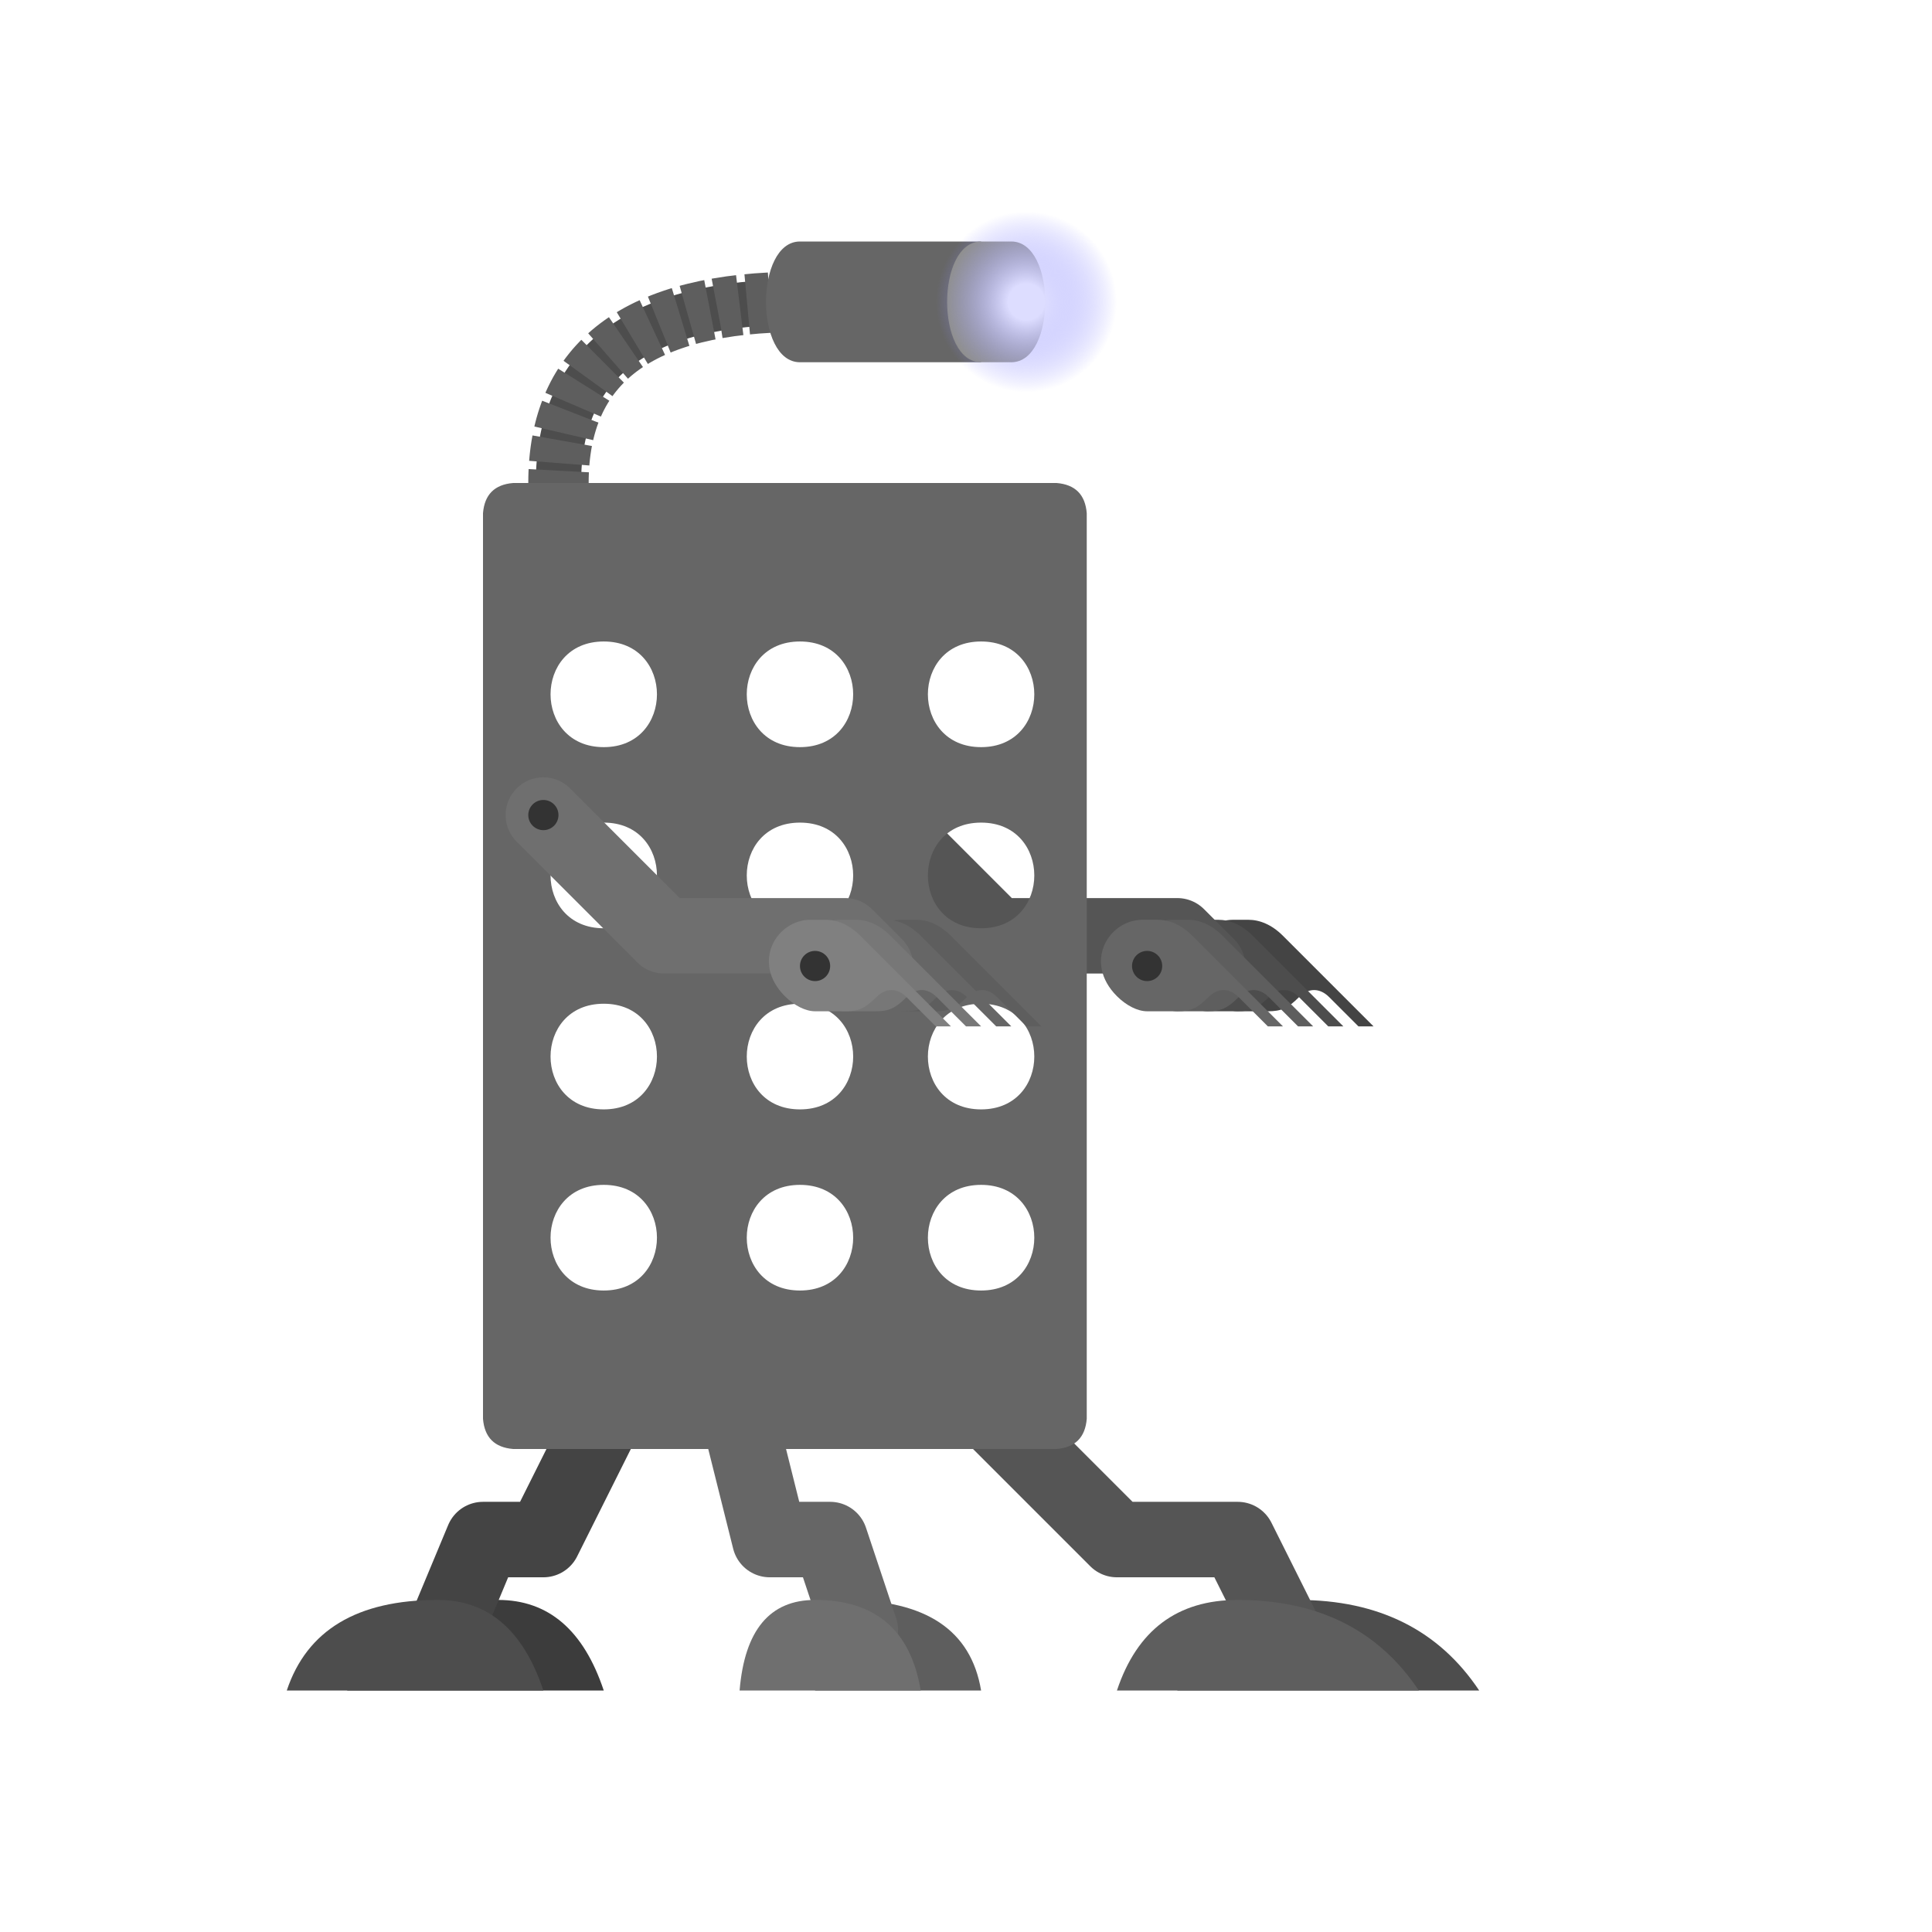 <svg xmlns="http://www.w3.org/2000/svg" viewBox="0 0 256 256">
	<defs>
		<style type="text/css">
			:root {
				--l-6: #333;
				--l-5: #3c3c3c;
				--l-4: #444;
				--l-3: #4d4d4d;
				--l-2: #555;
				--l-1: #5e5e5e;
				--l0: #666;
				--l1: #6f6f6f;
				--l2: #777;
				--l3: #808080;
				--l4: #888;
				--l5: #919191;
				--l6: #999;
				--met-1: #666;
				--met-2: #333;
				--met-3: #8f8f80;
			}/*
			#robot>*:not(.glow) {filter: url(#base2)}*/

			.l-6 {fill: #333} .line.l-6,.limb.l-6 {stroke: #333}
			.l-5 {fill: #3c3c3c} .line.l-5,.limb.l-5 {stroke: #3c3c3c}
			.l-4 {fill: #444} .line.l-4,.limb.l-4 {stroke: #444}
			.l-3 {fill: #4d4d4d} .line.l-3,.limb.l-3 {stroke: #4d4d4d}
			.l-2 {fill: #555} .line.l-2,.limb.l-2 {stroke: #555}
			.l-1 {fill: #5e5e5e} .line.l-1,.limb.l-1 {stroke: #5e5e5e}
			.l1 {fill: #6f6f6f} .line.l1,.limb.l1 {stroke: #6f6f6f}
			.l2 {fill: #777} .line.l2,.limb.l2 {stroke: #777}
			.l3 {fill: #808080} .line.l3,.limb.l3 {stroke: #808080}
			.l4 {fill: #888} .line.l4,.limb.l4 {stroke: #888}
			.l5 {fill: #919191} .line.l5,.limb.l5 {stroke: #919191}
			.l6 {fill: #999} .line.l6,.limb.l6 {stroke: #999}
	
			.fill, .met-1 {fill: #666}
			.line, .limb {stroke: #666}
			.met-2 {fill: #333}
			.line .met-2,.limb.met-2 {stroke: #333}
			.met-3 {fill: #8f8f80}
			.line.met-3, .limb.met-3 {stroke: #8f8f80}
			.line, .limb {fill: none}
			.limb {
				stroke-width: 10;
				stroke-linecap: round;
				stroke-linejoin: round;
			}
		</style>
		<radialGradient id="flash" r="50%">
			<stop offset=".2" stop-color="#ddf"/>
			<stop offset="1" stop-color="#88f" stop-opacity="0"/>
		</radialGradient>
		<filter id="base" primitiveUnits="objectBoundingBox">
			<feColorMatrix result="a"
				type="matrix"
				values="0 0 0 0 1
								0 0 0 0 1
								0 0 0 0 1
								0 0 0 1 0" />

			<feDiffuseLighting in="a" result="dif1"
					lighting-color="#888" diffuseConstant="2">
				<fePointLight x=".85" y="0" z="0.3"/>
			</feDiffuseLighting>
			<feComposite in="a" in2="dif1" result="l1"
					operator="arithmetic" k1="1" k2="0" k3="0"/>

			<feDiffuseLighting result="dif2"
					lighting-color="#8f8">
				<feDistantLight azimuth="45" elevation="0"/>
			</feDiffuseLighting>
			<feSpecularLighting in="SourceGraphic" result="spc2"
					lighting-color="#8f8" surfaceScale="1" specularExponent="5">
				<feDistantLight azimuth="45" elevation="-30"/>
			</feSpecularLighting>
			<feComposite in="a" in2="dif2" result="l2d"
					operator="arithmetic" k1="1" k2="0" k3="0"/>
			<feComposite in="a" in2="spc2" result="l2s"
					operator="arithmetic" k1="1" k2="0" k3="0"/>
			<feComposite in="l2d" in2="l2s" result="l2"
					operator="arithmetic" k1="0" k2="1" k3="1"/>

			<feDiffuseLighting result="dif3"
					lighting-color="#00f">
				<feDistantLight azimuth="180" elevation="0"/>
			</feDiffuseLighting>
			<feSpecularLighting in="SourceGraphic" result="spc3"
				lighting-color="#88f" surfaceScale="1" specularExponent="10">
				<feDistantLight azimuth="180" elevation="-30"/>
			</feSpecularLighting>
			<feComposite in="a" in2="dif3" result="l3d"
					operator="arithmetic" k1="1" k2="0" k3="0"/>
			<feComposite in="a" in2="spc3" result="l3s"
					operator="arithmetic" k1="1" k2="0" k3="0"/>
			<feComposite in="l3d" in2="l3s" result="l3"
					operator="arithmetic" k1="0" k2="1" k3="1"/>

			<feComposite in="l1" in2="l2" result="l"
					operator="arithmetic" k1="0" k2="1" k3="1"/>
			<feComposite in="l" in2="l3" result="l"
					operator="arithmetic" k1="0" k2="1" k3="1"/>
			<feComposite in="SourceGraphic" in2="l"
					operator="arithmetic" k1="5" k2="0.2" k3="0"/>
		</filter>
		<filter id="base2" primitiveUnits="objectBoundingBox">
			<feColorMatrix result="a"
				type="matrix"
				values="0 0 0 0 1
								0 0 0 0 1
								0 0 0 0 1
								0 0 0 1 0" />

			<feDiffuseLighting in="a" result="dif1"
					lighting-color="#888" diffuseConstant="2">
				<fePointLight x=".85" y="0" z="0.3"/>
			</feDiffuseLighting>
			<feComposite in="a" in2="dif1" result="l1"
					operator="arithmetic" k1="1" k2="0" k3="0"/>

			<feDiffuseLighting result="dif2"
					lighting-color="#8f8">
				<feDistantLight azimuth="45" elevation="0"/>
			</feDiffuseLighting>
			<feSpecularLighting in="SourceGraphic" result="spc2"
					lighting-color="#8f8" surfaceScale="1" specularExponent="5">
				<feDistantLight azimuth="45" elevation="-30"/>
			</feSpecularLighting>
			<feComposite in="a" in2="dif2" result="l2d"
					operator="arithmetic" k1="1" k2="0" k3="0"/>
			<feComposite in="a" in2="spc2" result="l2s"
					operator="arithmetic" k1="1" k2="0" k3="0"/>
			<feComposite in="l2d" in2="l2s" result="l2"
					operator="arithmetic" k1="0" k2="1" k3="1"/>

			<feComposite in="l1" in2="l2" result="l"
					operator="arithmetic" k1="0" k2="1" k3="1"/>
			<feComposite in="SourceGraphic" in2="l"
					operator="arithmetic" k1="5" k2="0.2" k3="0"/>
		</filter>
		<filter id="base3" primitiveUnits="objectBoundingBox">
			<feColorMatrix result="a"
				type="matrix"
				values="0 0 0 0 1
								0 0 0 0 1
								0 0 0 0 1
								0 0 0 1 0" />

			<feDiffuseLighting result="dif1"
					lighting-color="#8f8">
				<feDistantLight azimuth="45" elevation="0"/>
			</feDiffuseLighting>
			<feSpecularLighting in="SourceGraphic" result="spc1"
					lighting-color="#8f8" surfaceScale="1" specularExponent="5">
				<feDistantLight azimuth="45" elevation="-30"/>
			</feSpecularLighting>
			<feComposite in="a" in2="dif1" result="l1d"
					operator="arithmetic" k1="1" k2="0" k3="0"/>
			<feComposite in="a" in2="spc1" result="l1s"
					operator="arithmetic" k1="1" k2="0" k3="0"/>
			<feComposite in="l1d" in2="l1s" result="l1"
					operator="arithmetic" k1="0" k2="1" k3="1"/>

			<feDiffuseLighting result="dif2"
					lighting-color="#00f">
				<feDistantLight azimuth="180" elevation="0"/>
			</feDiffuseLighting>
			<feSpecularLighting in="SourceGraphic" result="spc2"
				lighting-color="#88f" surfaceScale="1" specularExponent="10">
				<feDistantLight azimuth="180" elevation="-30"/>
			</feSpecularLighting>
			<feComposite in="a" in2="dif2" result="l2d"
					operator="arithmetic" k1="1" k2="0" k3="0"/>
			<feComposite in="a" in2="spc2" result="l2s"
					operator="arithmetic" k1="1" k2="0" k3="0"/>
			<feComposite in="l2d" in2="l2s" result="l2"
					operator="arithmetic" k1="0" k2="1" k3="1"/>

			<feComposite in="l1" in2="l2" result="l"
					operator="arithmetic" k1="0" k2="1" k3="1"/>
			<feComposite in="SourceGraphic" in2="l"
					operator="arithmetic" k1="5" k2=".2" k3="0"/>
		</filter>
	</defs>
	<!-- <g stroke="#888" stroke-width=".2" fill="#333">
		<rect width="100%" height="100%" />
		<rect x="12.5%" y="12.5%" width="75%" height="75%"/>
		<rect x="25%" y="25%" width="50%" height="50%"/>
	</g> -->
	<g id="robot" class="met-1" stroke="#555" stroke-width="0" y="10">
		<path class="l-5" d="M80 224 q-4 -12 -14 -12 q-16 0 -20 12"/>
		<g>
			<rect x="55" y="184" width="29" height="36" fill="none"/>
			<path class="limb l-4" d="M80 188 l-8 16 h-8 l-5 12"/>
		</g>
		<path class="l-3" d="M72 224 q-4 -12 -14 -12 q-16 0 -20 12"/>

		<path class="l-3" d="M156 224 q4 -12 16 -12 q16 0 24 12"/>
		<g>
			<rect x="128" y="184" width="46" height="36" fill="none"/>
			<path class="limb l-2" d="M132 188 l16 16 h16 l6 12"/>
		</g>
		<path class="l-1" d="M148 224 q4 -12 16 -12 q16 0 24 12"/>

		<path class="l-1" d="M108 224 q1 -12 4 -12 q16 0 18 12"/>
		<g>
			<rect x="94" y="184" width="24" height="36" fill="none"/>
			<path class="limb" d="M98 188 l4 16 h8 l4 12"/>
		</g>
		<path class="l1" d="M98 224 q1 -12 10 -12 q12 0 14 12"/>

		<g>
			<animateTransform attributeName="transform"
															attributeType="XML"
															type="translate"
															values="0 0; 2 4; 0 0; -2 4; 0 0"
															keyTimes="0; .2; .5; .7; 1"
															dur="1"
															repeatCount="indefinite"/>
			
			<path class="l-4" d="m160 132 c-4.5 -4.5 -1.1 -10.125 3.4 -10.125 h2 c1.5 0 3.1 .625 4.6 2.125 l12 12 h-2 l-3.875 -3.875 c-1.25 -1.25 -2.75 -1.25 -4 0 c-1.5 1.5 -2.375 1.875 -4.125 1.875 h-4 c-1.25 0 -2.75 -.75 -4 -2"/>
			<path class="l-3" d="M156 132 c-4.5 -4.5 -1.1 -10.125 3.4 -10.125 h2 c1.5 0 3.1 .625 4.6 2.125 l12 12 h-2 l-3.875 -3.875 c-1.25 -1.25 -2.75 -1.25 -4 0 c-1.5 1.5 -2.375 1.875 -4.125 1.875 h-4 c-1.25 0 -2.75 -.75 -4 -2"/>
			<g>
				<rect x="112" y="104" width="52" height="28" fill="none"/>
				<path class="limb l-2" d="M116 108 l16 16 h24 l4 4"/>
			</g>
			<path class="l-1" d="M152 132 c-4.5 -4.5 -1.1 -10.125 3.4 -10.125 h2 c1.5 0 3.1 .625 4.6 2.125 l12 12 h-2 l-3.875 -3.875 c-1.25 -1.25 -2.75 -1.25 -4 0 c-1.5 1.5 -2.375 1.875 -4.125 1.875 h-4 c-1.25 0 -2.75 -.75 -4 -2"/>
			<path d="M148 132 c-4.5 -4.5 -1.1 -10.125 3.4 -10.125 h2 c1.5 0 3.1 .625 4.6 2.125 l12 12 h-2 l-3.875 -3.875 c-1.25 -1.25 -2.75 -1.25 -4 0 c-1.5 1.5 -2.375 1.875 -4.125 1.875 h-4 c-1.25 0 -2.75 -.75 -4 -2"/>
			<circle class="met-2 l1" cx="152" cy="128" r="2"/>

			<path class="line l-3" stroke-width="6" d="M106 40 q-32 0 -32 24">
				<animate attributeName="d"
								dur="0.5"
								begin="0.1"
								values="M106 40 q-32 0 -32 24; M106 44 q-36 -4 -32 20; M106 40 q-32 0 -32 24"
								repeatCount="indefinite"
								keyTimes="0;.2;1"/>
			</path>
			<g>
				<rect x="70" y="36" width="32" height="28" fill="none"/>
				<path class="line l-1" stroke-width="8" stroke-dasharray="3,1" d="M106 40 q-32 0 -32 24">
					<animate attributeName="d"
									dur="0.5"
									begin="0.1"
									values="M106 40 q-32 0 -32 24; M106 44 q-36 -4 -32 20; M106 40 q-32 0 -32 24"
									repeatCount="indefinite"
									keyTimes="0;.2;1"/>
				</path>
			</g>
			<g>
				<animateTransform attributeName="transform"
													type="translate"
													dur="0.5"
													begin="0.1"
													values="0 0; 0 4; 0 0"
													keyTimes="0;.2;1"
													repeatCount="indefinite"/>
				
				<g>
					<path d="M106 48 c-6 0 -6 -16 0 -16 h24 v16z"/>
					<path class="met-3" d="M130 48 c-6 0 -6 -16 0 -16 h4 c6 0 6 16 0 16z"/>
				</g>
				<circle class="glow" fill="url(#flash)" cx="136" cy="40" r="12"/>
			</g>
			<path fill-rule="evenodd"
				d="M64 68 q.3 -3.7 4 -4 h72 q3.7 0.3 4 4 v120 q-.3 3.7 -4 4 h-72 q-3.7 -.3 -4 -4z
					M80 85 c9.4 0 9.4 14 0 14 c-9.4 0 -9.4 -14 0 -14z
					M80 109 c9.4 0 9.4 14 0 14 c-9.4 0 -9.4 -14 0 -14z
					M80 133 c9.4 0 9.4 14 0 14 c-9.4 0 -9.4 -14 0 -14z
					M80 157 c9.4 0 9.4 14 0 14 c-9.4 0 -9.4 -14 0 -14z
					M106 85 c9.4 0 9.4 14 0 14 c-9.4 0 -9.4 -14 0 -14z
					M106 109 c9.4 0 9.4 14 0 14 c-9.4 0 -9.4 -14 0 -14z
					M106 133 c9.4 0 9.4 14 0 14 c-9.4 0 -9.4 -14 0 -14z
					M106 157 c9.4 0 9.4 14 0 14 c-9.4 0 -9.4 -14 0 -14z
					M130 85 c9.4 0 9.4 14 0 14 c-9.4 0 -9.4 -14 0 -14z
					M130 109 c9.4 0 9.4 14 0 14 c-9.4 0 -9.4 -14 0 -14z
					M130 133 c9.4 0 9.4 14 0 14 c-9.4 0 -9.4 -14 0 -14z
					M130 157 c9.4 0 9.4 14 0 14 c-9.4 0 -9.4 -14 0 -14z"/>

			<path class="l-1" d="M116 132 c-4.5 -4.5 -1.1 -10.125 3.4 -10.125 h2 c1.5 0 3.1 .625 4.6 2.125 l12 12 h-2 l-3.875 -3.875 c-1.25 -1.25 -2.75 -1.25 -4 0 c-1.5 1.5 -2.375 1.875 -4.125 1.875 h-4 c-1.25 0 -2.75 -.75 -4 -2"/>
			<path d="M112 132 c-4.5 -4.5 -1.1 -10.125 3.4 -10.125 h2 c1.5 0 3.1 .625 4.6 2.125 l12 12 h-2 l-3.875 -3.875 c-1.25 -1.25 -2.75 -1.25 -4 0 c-1.5 1.5 -2.375 1.875 -4.125 1.875 h-4 c-1.25 0 -2.75 -.75 -4 -2"/>
			<g>
				<rect x="68" y="104" width="52" height="28" fill="none"/>
				<path class="limb l1" d="M72 108 l16 16 h24 l4 4"/>
			</g>
			<circle class="met-2 l2" cx="72" cy="108" r="2"/>
			<path class="l2" d="M108 132 c-4.5 -4.5 -1.1 -10.125 3.4 -10.125 h2 c1.5 0 3.1 .625 4.6 2.125 l12 12 h-2 l-3.875 -3.875 c-1.25 -1.25 -2.75 -1.25 -4 0 c-1.5 1.5 -2.375 1.875 -4.125 1.875 h-4 c-1.25 0 -2.75 -.75 -4 -2"/>
			<path class="l3" d="M104 132 c-4.5 -4.5 -1.1 -10.125 3.4 -10.125 h2 c1.5 0 3.1 .625 4.6 2.125 l12 12 h-2 l-3.875 -3.875 c-1.25 -1.25 -2.75 -1.25 -4 0 c-1.5 1.5 -2.375 1.875 -4.125 1.875 h-4 c-1.25 0 -2.75 -.75 -4 -2"/>
			<circle class="met-2 l4" cx="108" cy="128" r="2"/>
		</g>
	</g>
	<g>
	</g>
</svg>